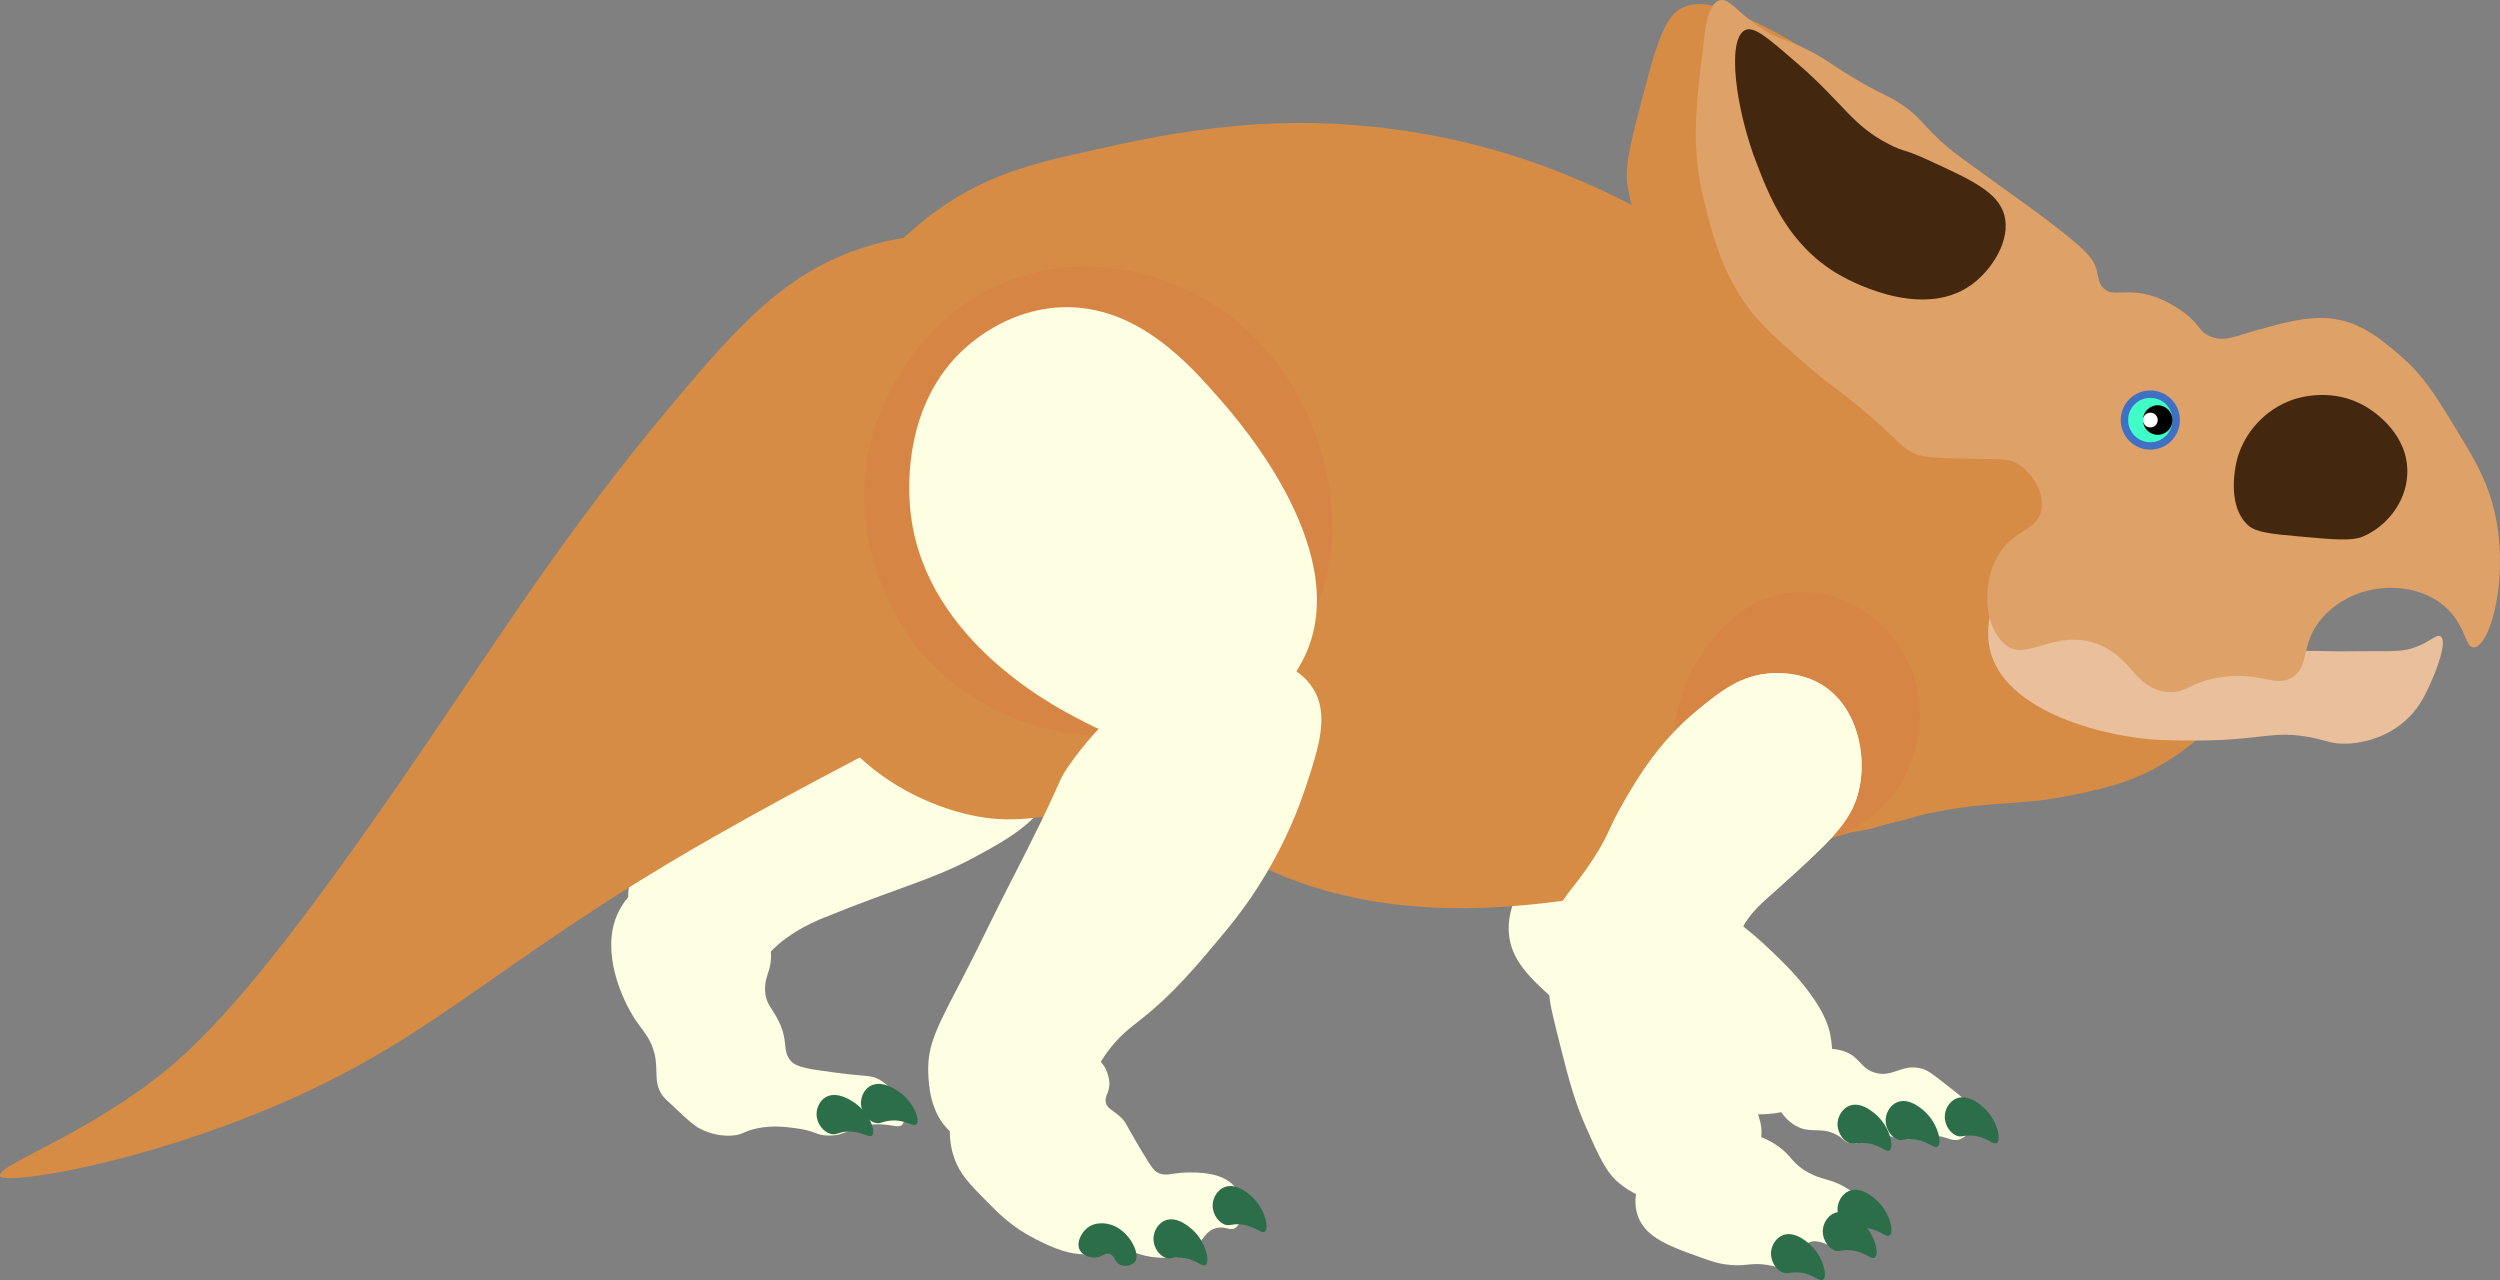 <?xml version="1.0" encoding="UTF-8"?>
<svg id="Calque_2" data-name="Calque 2" xmlns="http://www.w3.org/2000/svg" viewBox="0 0 676.11 346.23">
  <rect x="0" y="0" width="676.11" height="346.23" fill="#808080" stroke="none"/>
  <defs>
    <style>
      .cls-1 {
        fill: #fff;
      }

      .cls-2 {
        fill: #dea168;
      }

      .cls-3 {
        fill: #2c6e49;
      }

      .cls-4 {
        fill: #e9c09b;
      }

      .cls-5 {
        fill: #3f70c6;
      }

      .cls-6 {
        fill: #fefee3;
      }

      .cls-7 {
        fill: #d68c45;
      }

      .cls-8 {
        fill: none;
      }

      .cls-9 {
        fill: #3fffc6;
      }

      .cls-10 {
        fill: #d68545;
      }

      .cls-11 {
        fill: #43270f;
      }
    </style>
  </defs>
  <g id="Calque_1-2" data-name="Calque 1">
    <path id="mollet-gauche" class="cls-6" d="m286.04,184.1c-7.26-10.99-22.72-11.98-32-10-5.68,1.21-12.2,6.16-25,16-16.13,12.4-14.91,13.3-25,20-8.37,5.56-12.44,7.1-21,14-11.1,8.96-12.58,13.11-13,16-1.2,8.26,4.97,14.89,6,16,7.1,7.64,19.49,10.19,27,6,4.1-2.29,4.7-5.44,12-10,3.34-2.08,6.09-3.22,8-4,19.28-7.86,29.36-10.28,40-16,9.36-5.03,18.16-9.76,23-20,1.07-2.27,7.53-16.6,0-28Z"/>
    <path id="avant-bras-gauche" class="cls-6" d="m415.04,236.1c-4.8,3.79-7.34,10.32-7,16,.45,7.51,5.84,12.48,12,18,8.22,7.36,14.63,9.89,26,16,16.04,8.63,16.51,13.8,25,15,1.1.16,15.88,2.05,22-7,3.48-5.15,2.45-11.3,2-14-.33-1.95-1.76-9.11-14-21-5.34-5.18-11.98-11.52-23-17-9.24-4.59-31.05-15.43-43-6Z"/>
    <path id="queue" class="cls-7" d="m306.04,83.1c-13.88-20.35-49.24-23.87-73-16-18.33,6.07-30.02,17.33-46,36-31.1,36.33-47.91,63.03-71,97-49.44,72.73-65.5,86.48-83,98C14.36,310.4-.85,315.55.04,318.1c.75,2.13,31.22-1.96,67-16,49.82-19.55,63.93-40.34,125.5-75.5,28.02-16,55.41-29.62,55.41-29.62,13.38-6.66,13.09-6.17,16.09-7.88,35.65-20.29,61.45-77.47,42-106Z"/>
    <path class="cls-8" d="m653.04,108.1c-.09,0-2-.24-3,1-1.98,2.44.91,8.87,4,9,1.32.06,2.48-1.04,3-2,1.56-2.87-.89-7.58-4-8Z"/>
    <path id="cou" class="cls-7" d="m584.04,207.1c-8.28,4.75-15.86,6.32-24,8-14.72,3.05-21.18,1.18-39,5-8.05,1.72-12.29,3.3-15,4-26.28,6.83-89.52-20.79-95-73-3.14-29.87,12.88-65.35,38-74,19.71-6.79,27.29,9.05,82,22,37.88,8.96,48.97,4.86,63,18,13.81,12.94,23.7,36.24,17,58-6.17,20.06-23.78,30.16-27,32Z"/>
    <g id="corps">
      <path id="cuisse-gauche" class="cls-6" d="m287.04,83.1c-13.44.53-22.92,8.24-26,11-16.74,15.03-15.26,37.95-15,42,2.29,35.5,38.07,54.35,45,58,6.57,3.46,13.93,7.22,24,7,14.99-.33,30.17-9.36,37-22,15.29-28.29-16.6-64.82-22-71-8.2-9.4-22.54-25.81-43-25Z"/>
      <path class="cls-7" d="m256.04,55.1c-19.25,12.7-28.05,30.01-31,36-8.06,16.34-9.14,30.43-10,43-1.51,22.02-3.2,46.74,13,66,12.09,14.38,28.65,18.92,33,20,15.89,3.92,22.79-1.26,40,0,19.63,1.44,28.91,9.52,44,16,47.41,20.36,103.54,4.08,159-12,4.65-1.35,13.21-1.58,22-7,18.83-11.62,28.63-36.64,28-56-1.19-36.61-39.85-61.02-81-87-25.18-15.9-53.23-33.19-95-39-36.82-5.12-64.8,1.49-89,7-12.06,2.75-22.28,5.93-33,13Z"/>
      <path class="cls-10" d="m354.04,113.1c-2.59-6.01-12.4-26.41-36-36-5.04-2.05-22.63-8.88-43-2-29.22,9.87-38.19,39.18-39,42-8.98,31.23,10.19,55.76,12,58,14.89,18.38,35.09,22.21,40,23,21.01,3.37,49.43-2.89,64-26,16.28-25.81,3.89-54.6,2-59Z"/>
      <path class="cls-10" d="m486.04,160.1c-15.42.76-23.93,13.82-26,17-7.27,11.15-11.89,30.83-1,43,12.47,13.93,39.19,11.24,52-4,8.41-10.01,11.31-26.01,4-39-5.29-9.41-16.16-17.63-29-17Z"/>
    </g>
    <g id="tete">
      <path class="cls-4" d="m660.04,172.1c2.04,1.35-1.56,9.97-2,11-1.9,4.47-3.88,9.14-9,13-5.92,4.46-12.12,4.89-14,5-4.89.27-5.77-1.1-12-2-7.62-1.11-10.3.36-22,1,0,0-7.14.39-17,0-13.04-.51-42.48-7.09-46-25-2.76-14.05,10.87-32.93,23-33,16.28-.09,21.42,33.73,43,35,5.39.32,11.24-1.43,25-1,4,.12,8-.01,12,0,7,.01,9.07.04,12-1,4.28-1.52,5.89-3.74,7-3Z"/>
      <path class="cls-7" d="m454.04,76.1c-3.11-3.16-12.45-12.62-14-27-.53-4.94,1.31-11.96,5-26,4.22-16.06,6.67-19.44,10-21,4.31-2.02,9.11-.54,13,1,46.36,18.36,56,55,56,55,2.13,8.09,6.51,24.76-2,33-7.59,7.35-21.45,4.14-35,1-10.09-2.34-22.32-5.17-33-16Z"/>
      <path class="cls-2" d="m669.04,175.1c-2.5.19-2.13-6.92-9-12-5.99-4.43-14.34-5.05-21-3-1.54.48-6.78,2.16-11,7-6.15,7.05-3.13,12.75-8,16-4.58,3.06-8.11-1.43-19,0-8.95,1.17-9.37,4.57-15,4-8.84-.9-9.31-9.43-19-13-11.47-4.22-19.22,5.35-25,0-6.14-5.69-5.87-17.96-1-25,4.15-5.99,9.87-5.65,11-11,1.02-4.86-2.54-10.7-7-13-2.22-1.14-3.64-.89-10-1-8.88-.15-13.33-.22-16-1-4.36-1.27-4.29-2.91-15-12-7.21-6.12-7.76-5.81-15-12-3.41-2.92-9.22-7.88-13-12-9.5-10.35-12.53-22.26-15-32-3.86-15.18-2.57-25.45,0-46,.31-2.51,1.08-8.16,4-9,2.74-.79,4.73,3.43,12,8,5.06,3.18,5.43,1.98,13,6,5.52,2.93,5.41,3.62,13,8,7.32,4.23,7.33,3.54,11,6,6.04,4.05,5.61,5.66,13,12,1.43,1.23,5.97,4.5,15,11,6.05,4.35,7.7,5.51,11,8,11.27,8.48,13.2,10.86,14,14,.48,1.9.46,3.66,2,5,1.96,1.7,4.22.77,8,1,6.29.39,11.03,3.65,13,5,5.05,3.47,4.39,5.67,8,7,3.73,1.38,6.51-.2,13-2,6.24-1.74,12.86-3.58,19-3,8.22.77,14,5.72,19,10,6.14,5.25,9.38,10.46,14,18,5.61,9.16,8.93,14.59,11,22,5.13,18.38-.32,38.64-5,39Z"/>
      <path class="cls-11" d="m472.04,8.1c-5.24,2.36-2.53,21.7,3,36,3.5,9.07,8.51,22.02,22,30,2.01,1.19,22.23,12.79,36,3,5.78-4.11,10.87-12.3,9-19-1.73-6.2-8.98-9.51-21-15-6.52-2.98-5.91-1.92-10-4-10.27-5.22-12.16-10.86-25-22-7.75-6.72-11.62-10.07-14-9Z"/>
      <path class="cls-11" d="m608.04,142.1c2.12,1.89,6.11,2.29,14,3,9.31.84,13.96,1.26,17,0,5.81-2.42,11.71-8.79,12-17,.37-10.53-8.73-16.62-11-18-9.21-5.61-18.77-2.43-20-2-7.48,2.63-13.04,8.84-15,16-.22.82-3.24,12.44,3,18Z"/>
    </g>
    <path id="cuisse-droite" class="cls-6" d="m287.04,83.1c-13.44.53-22.92,8.24-26,11-16.74,15.03-15.26,37.95-15,42,2.29,35.5,38.07,54.35,45,58,6.57,3.46,13.93,7.22,24,7,14.99-.33,30.17-9.36,37-22,15.29-28.29-16.6-64.82-22-71-8.2-9.4-22.54-25.81-43-25Z"/>
    <path id="mollet-droit" class="cls-6" d="m337.04,177.1c-25.19-2.39-45.83,26.84-48,30-3.63,5.29-.84,2.62-16,32-4.1,7.95-7.89,16.05-12,24-7.25,14.04-10.3,19.08-10,27,.11,3.02.41,10.98,6,16,9.26,8.32,28.44,4.46,35-5,3.29-4.74,1.83-8.63,7-16,3.31-4.72,6.83-7.31,9-9,9.32-7.26,15.9-15.21,24-25,3.54-4.28,14.34-17.94,21-38,3.74-11.26,6.49-19.97,2-27-4.96-7.77-15.75-8.79-18-9Z"/>
    <path id="bras-gauche" class="cls-6" d="m494.04,186.1c-6.1-4.48-13.2-4.1-15-4-8.36.45-13.94,5.03-20,10-10.38,8.51-16.2,18.4-20,25-4.26,7.39-3.59,8.18-8,15-6.07,9.4-9.26,10.87-10,16-1.34,9.26,7.21,17.28,8,18,11.05,10.08,30.87,9.2,37,1,3.25-4.35.71-8.15,5-16,2.63-4.81,5.55-6.99,10-11,12.34-11.13,18.51-16.7,21-24,3.33-9.75.92-23.46-8-30Z"/>
    <path id="bras-droit" class="cls-6" d="m494.04,186.1c-6.1-4.48-13.2-4.1-15-4-8.36.45-13.94,5.03-20,10-10.38,8.51-16.2,18.4-20,25-4.26,7.39-3.59,8.18-8,15-6.07,9.4-9.26,10.87-10,16-1.34,9.26,7.21,17.28,8,18,11.05,10.08,30.87,9.2,37,1,3.25-4.35.71-8.15,5-16,2.63-4.81,5.55-6.99,10-11,12.34-11.13,18.51-16.7,21-24,3.33-9.75.92-23.46-8-30Z"/>
    <path id="avant-bras-droit" class="cls-6" d="m446.04,245.1c-14.32.43-25.72,12.46-27,23-.26,2.11.83,6.41,3,15,2.21,8.73,3.74,14.68,7,22,3.57,8.01,5.35,12.02,9,15,5.71,4.66,15.06,7.46,24,4,6.22-2.41,12.38-7.89,14-15,1.43-6.26-1.92-8.33-3-18-1.4-12.48,3.5-14.95,2-23-1.99-10.68-13.81-23.46-29-23Z"/>
    <g id="pied-droit">
      <path class="cls-6" d="m270.04,281.1c-5.84,3.06-8.37,8.5-10,12-1.18,2.54-5.12,10.98-2,20,1.52,4.41,4.05,6.97,9,12,3.18,3.22,6.91,6.95,13,10,4.25,2.13,9.58,4.8,16,4,2.68-.33,3.16-.97,6-1,4.72-.05,6.03,1.69,11,2,2.98.18,5.46.34,8-1,4.17-2.19,4.21-6.14,8-7,2.51-.57,3.55.91,5,0,2.38-1.5,2.71-7.51,0-11-3.23-4.16-10.25-4.05-13-4-4.27.07-5.67,1.2-8,0-.8-.41-1.45-.97-5-7-3.69-6.27-3.58-6.68-5-8-2.13-1.98-3.68-2.27-4-4-.31-1.69.96-2.51,1-5,0,0,.03-1.74-1-4-2.12-4.64-16.98-14.3-29-8Z"/>
      <path class="cls-3" d="m292.04,338.1c-1.05-1.93.32-4.65,2-6,2.39-1.92,5.49-1.13,6-1,5.07,1.29,8.43,7.72,7,10-.69,1.1-2.68,1.54-4,1-1.65-.68-1.48-2.56-3-3-1.36-.39-1.96.98-4,1-1.36.01-3.23-.58-4-2Z"/>
      <path class="cls-3" d="m315.04,330.1c-1.65.71-2.72,2.39-3,4-.46,2.6,1.09,5.17,3,6,1.3.56,1.84-.08,4,0,4.22.15,5.98,2.74,7,2,1.24-.91.11-5.84-3-9-.52-.53-4.45-4.52-8-3Z"/>
      <path class="cls-3" d="m331.04,321.1c-1.65.71-2.72,2.39-3,4-.46,2.6,1.09,5.17,3,6,1.3.56,1.84-.08,4,0,4.22.15,5.98,2.74,7,2,1.24-.91.11-5.84-3-9-.52-.53-4.45-4.52-8-3Z"/>
    </g>
    <g id="pied-gauche">
      <path class="cls-6" d="m184.04,235.1c-7.86.7-14.28,6.04-17,12-4.6,10.08.94,23,5,29,1.98,2.92,4.06,4.87,5,9,1.04,4.58-.34,7.41,2,11,.48.74,1.65,1.82,4,4,3.01,2.8,4.52,4.19,6,5,1.17.64,4.64,2.34,9,2,3.12-.24,3.08-1.24,7-2,3.94-.76,7.18-.37,10,0,5.92.77,5.45,1.97,9,2,5.25.05,5.93-2.58,12-3,4.99-.34,6.92,1.27,8,0,1.75-2.05-.9-8.99-6-12-2.45-1.45-3.6-.88-12-2-6.98-.93-10.5-1.42-12-3-2.81-2.95-.43-5.59-4-12-1.43-2.57-2.56-3.49-3-6-.53-3.05.51-5.26,1-7,2.36-8.34-4.62-17.51-5-18-1.02-1.31-8.03-9.98-19-9Z"/>
      <path class="cls-3" d="m235.23,293.77c-1.53.94-2.34,2.75-2.39,4.39-.08,2.64,1.82,4.96,3.83,5.5,1.36.37,1.81-.34,3.96-.58,4.2-.46,6.31,1.85,7.22.97,1.1-1.08-.73-5.79-4.27-8.47-.59-.45-5.05-3.83-8.35-1.81Z"/>
      <path class="cls-3" d="m223.23,296.77c-1.53.94-2.34,2.75-2.39,4.39-.08,2.64,1.82,4.96,3.83,5.5,1.36.37,1.81-.34,3.96-.58,4.2-.46,6.31,1.85,7.22.97,1.1-1.08-.73-5.79-4.27-8.47-.59-.45-5.05-3.83-8.35-1.81Z"/>
    </g>
    <g id="main-gauche">
      <path class="cls-6" d="m491.04,284.1c-5.1,1.31-11.42,6.11-11,12,.28,3.91,3.48,7.73,7,9,3.41,1.23,6.07-.32,10,2,1.76,1.04,1.64,1.59,3,2,3.15.95,4.57-1.79,9-2,3.06-.15,3.17,1.11,7,1,3.11-.09,3.15-.93,6-1,4.42-.11,5.58,1.88,8,1,2.24-.81,4.03-3.53,4-6-.04-2.79-2.69-4.86-8-9-3.04-2.37-4.56-3.55-6-4-5.6-1.74-7.97,2.5-13,1-4.18-1.25-3.99-4.61-9-6-3.29-.91-6.12-.23-7,0Z"/>
      <path class="cls-3" d="m529.04,297.1c-1.65.71-2.72,2.39-3,4-.46,2.6,1.09,5.17,3,6,1.3.56,1.84-.08,4,0,4.22.15,5.98,2.74,7,2,1.24-.91.11-5.84-3-9-.52-.53-4.45-4.52-8-3Z"/>
      <path class="cls-3" d="m513.04,298.1c-1.65.71-2.72,2.39-3,4-.46,2.6,1.09,5.17,3,6,1.3.56,1.84-.08,4,0,4.22.15,5.98,2.74,7,2,1.24-.91.11-5.84-3-9-.52-.53-4.45-4.52-8-3Z"/>
      <path class="cls-3" d="m500.04,299.1c-1.65.71-2.72,2.39-3,4-.46,2.6,1.09,5.17,3,6,1.3.56,1.84-.08,4,0,4.22.15,5.98,2.74,7,2,1.24-.91.11-5.84-3-9-.52-.53-4.45-4.52-8-3Z"/>
    </g>
    <g id="main-droite">
      <path class="cls-6" d="m462.04,306.1c-3.71.5-10.27,1.39-15,7-2.99,3.55-6.24,10.16-4,16,2.18,5.7,8.56,7.98,17,11,2.64.94,4.85,1.74,8,2,4.4.37,5.59-.71,10,0,3.74.61,4.4,1.63,6,1,3.06-1.2,2.07-5.48,5-7,3.44-1.78,7.25,2.84,10,1,2.43-1.63.93-6.24,4-8,1.47-.85,2.67-.28,3-1,.63-1.38-3.15-4.79-7-7-4.43-2.54-5.99-1.81-10-4-4.44-2.43-4.29-4.3-8-7-7.6-5.54-17.21-4.24-19-4Z"/>
      <path class="cls-3" d="m482.04,334.1c-1.65.71-2.72,2.39-3,4-.46,2.6,1.09,5.17,3,6,1.3.56,1.84-.08,4,0,4.22.15,5.98,2.74,7,2,1.24-.91.11-5.84-3-9-.52-.53-4.45-4.52-8-3Z"/>
      <path class="cls-3" d="m500.04,322.1c-1.65.71-2.72,2.39-3,4-.46,2.6,1.09,5.17,3,6,1.3.56,1.84-.08,4,0,4.22.15,5.98,2.74,7,2,1.24-.91.11-5.84-3-9-.52-.53-4.45-4.52-8-3Z"/>
      <path class="cls-3" d="m496.04,328.1c-1.65.71-2.72,2.39-3,4-.46,2.6,1.09,5.17,3,6,1.3.56,1.84-.08,4,0,4.22.15,5.98,2.74,7,2,1.24-.91.11-5.84-3-9-.52-.53-4.45-4.52-8-3Z"/>
    </g>
    <g>
      <circle class="cls-5" cx="581.54" cy="113.6" r="8"/>
      <circle class="cls-9" cx="581.54" cy="113.6" r="6"/>
      <circle cx="583.54" cy="113.6" r="4"/>
      <circle class="cls-1" cx="581.54" cy="113.6" r="2"/>
    </g>
  </g>
</svg>